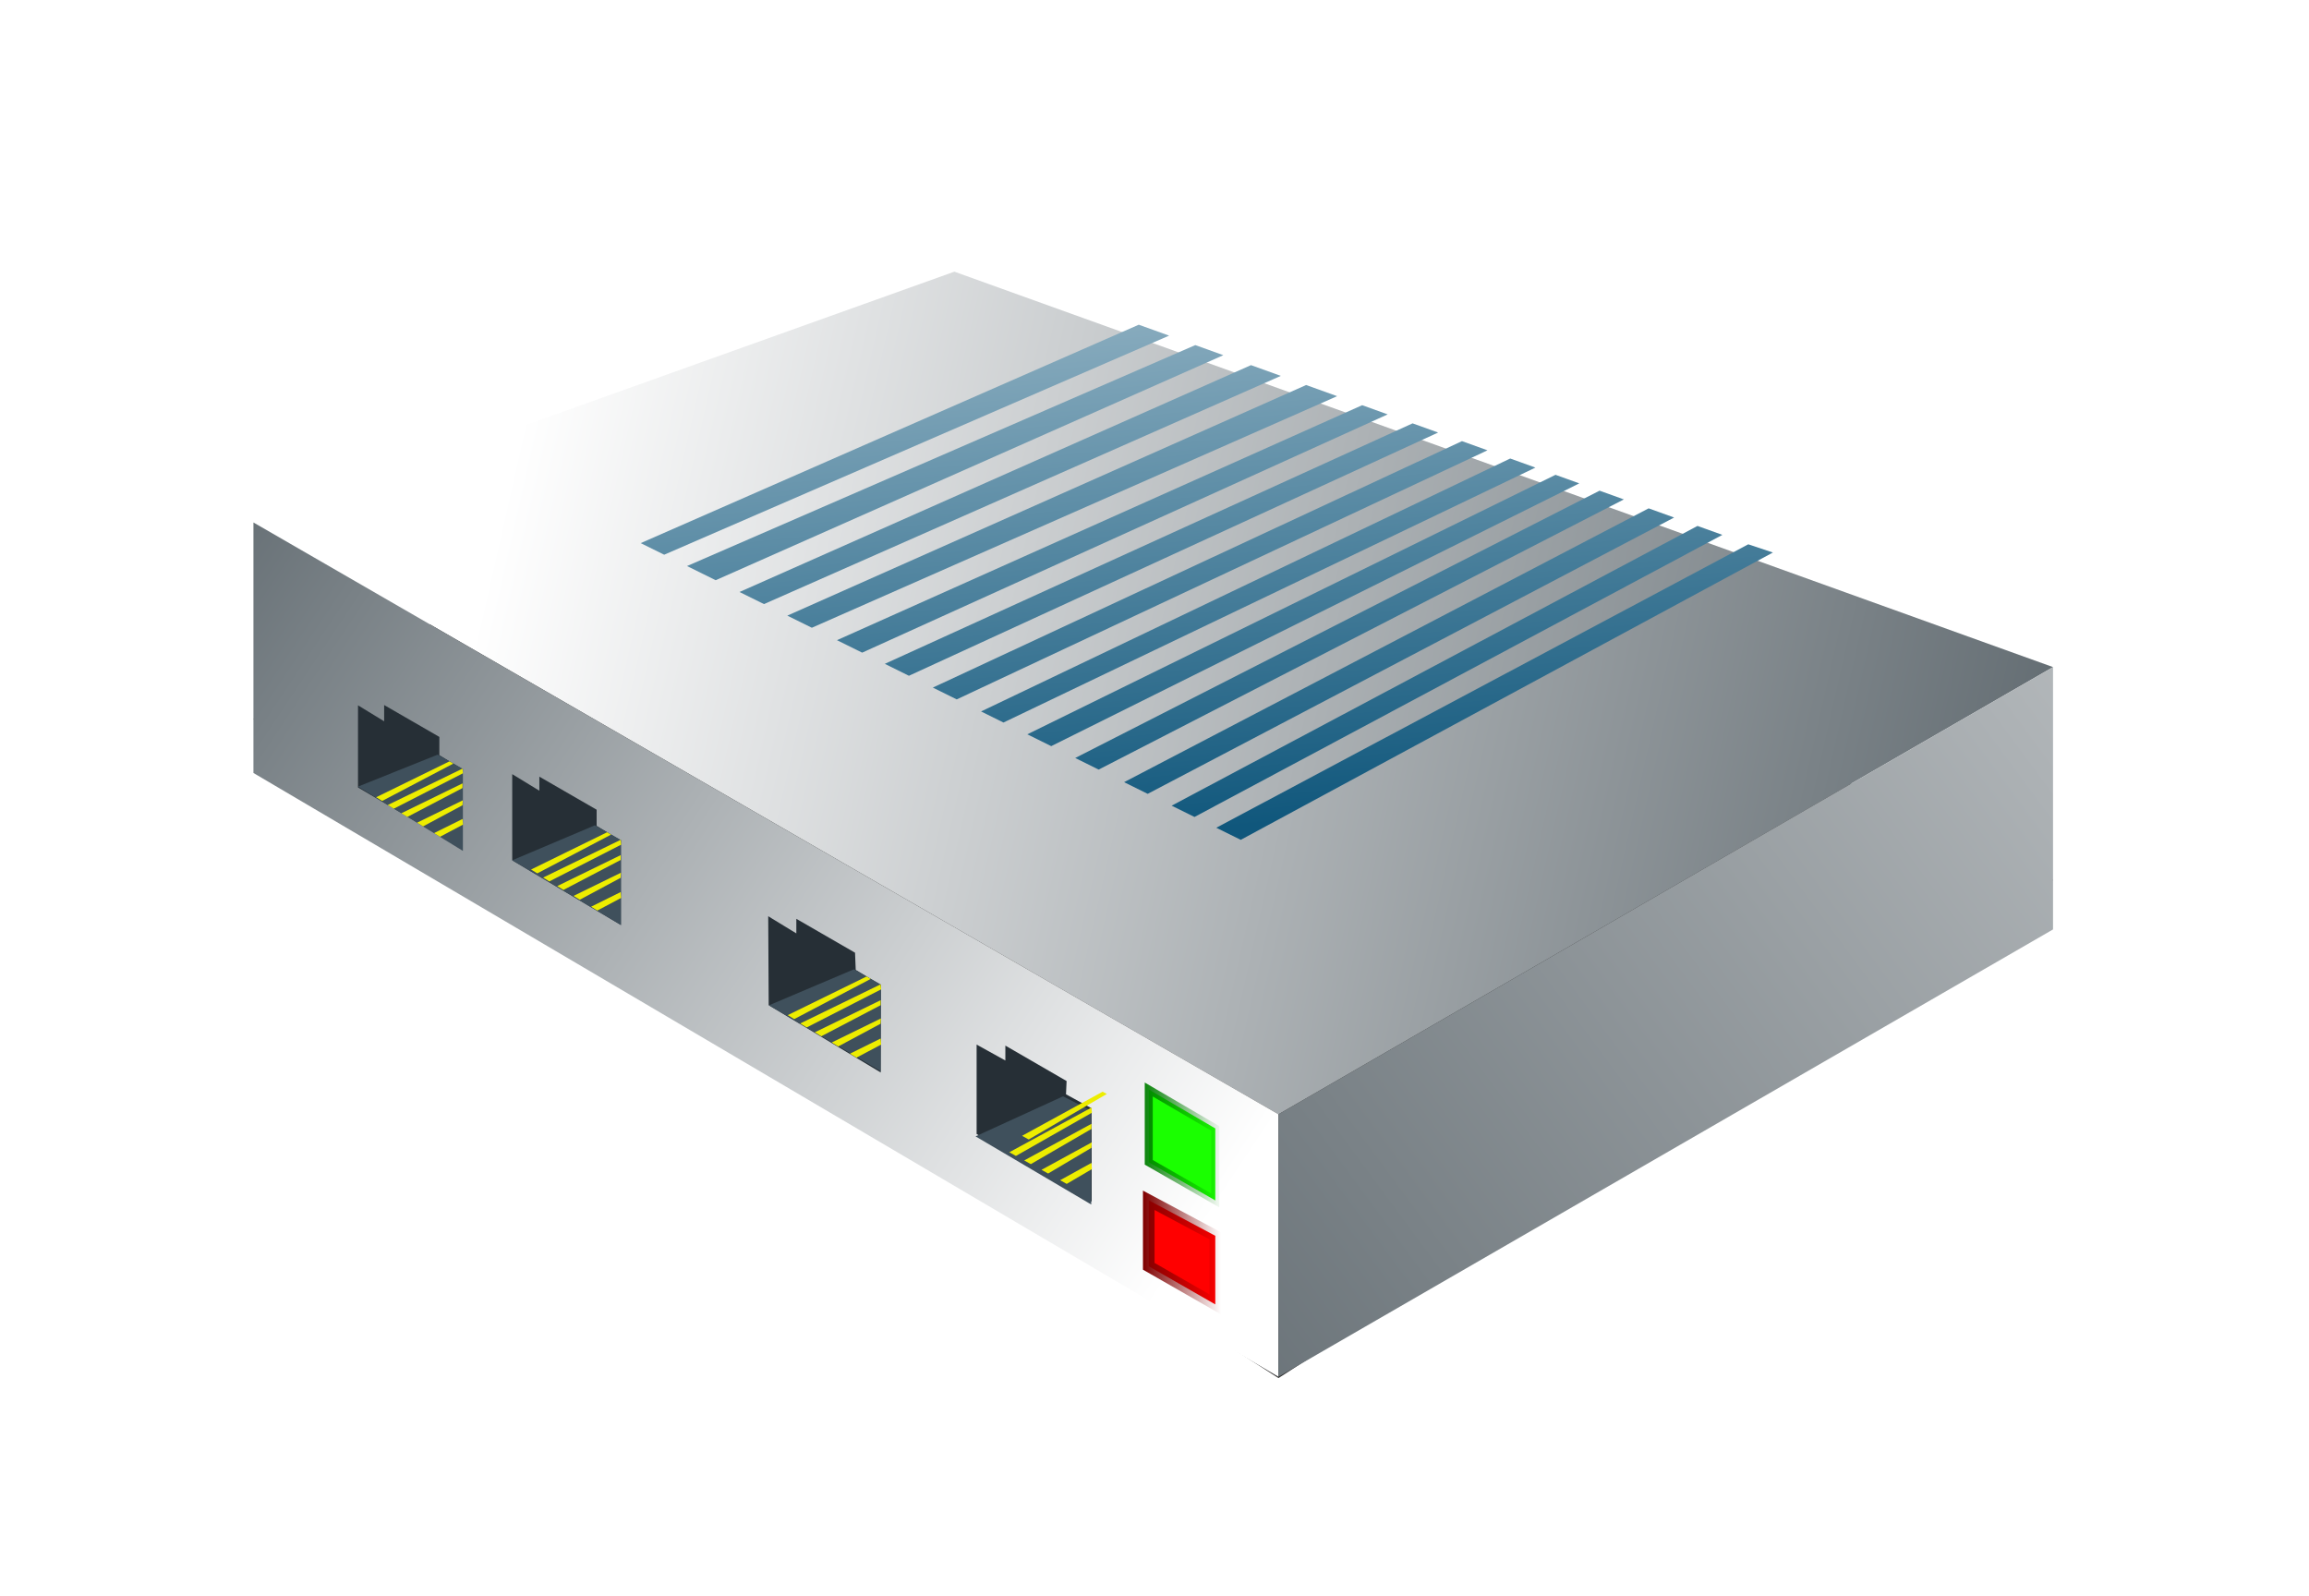 <?xml version="1.0" encoding="UTF-8" standalone="no"?>
<!-- Created with Inkscape (http://www.inkscape.org/) -->

<svg
   xmlns:dc="http://purl.org/dc/elements/1.1/"
   xmlns:cc="http://creativecommons.org/ns#"
   xmlns:rdf="http://www.w3.org/1999/02/22-rdf-syntax-ns#"
   xmlns:svg="http://www.w3.org/2000/svg"
   xmlns="http://www.w3.org/2000/svg"
   xmlns:xlink="http://www.w3.org/1999/xlink"
   xmlns:sodipodi="http://sodipodi.sourceforge.net/DTD/sodipodi-0.dtd"
   xmlns:inkscape="http://www.inkscape.org/namespaces/inkscape"
   width="128"
   height="88.467"
   id="svg2"
   version="1.1"
   inkscape:version="0.48.0 r9654"
   sodipodi:docname="New document 1">
  <defs
     id="defs4">
    <filter
       color-interpolation-filters="sRGB"
       inkscape:collect="always"
       id="filter5333-1-7-0-3-1"
       x="-0.142"
       width="1.284"
       y="-0.246"
       height="1.492">
      <feGaussianBlur
         inkscape:collect="always"
         stdDeviation="8.078"
         id="feGaussianBlur5335-2-2-2-9-7" />
    </filter>
    <linearGradient
       inkscape:collect="always"
       xlink:href="#linearGradient5801-0-4-1-0"
       id="linearGradient34043-2-5-4"
       gradientUnits="userSpaceOnUse"
       x1="158.865"
       y1="706.075"
       x2="319.517"
       y2="742.359"
       gradientTransform="matrix(0.774,0,0,0.774,256.039,2222.982)" />
    <linearGradient
       id="linearGradient5801-0-4-1-0">
      <stop
         id="stop5803-5-77-3-9"
         offset="0"
         style="stop-color:#ffffff;stop-opacity:1;" />
      <stop
         id="stop5805-98-0-6-4"
         offset="1"
         style="stop-color:#27343c;stop-opacity:1;" />
    </linearGradient>
    <linearGradient
       inkscape:collect="always"
       xlink:href="#linearGradient5801-0-4-1-0"
       id="linearGradient34040-1-2-8"
       gradientUnits="userSpaceOnUse"
       x1="173.615"
       y1="760.875"
       x2="65.997"
       y2="689.169"
       gradientTransform="matrix(0.774,0,0,0.774,281.439,2233.977)" />
    <linearGradient
       id="linearGradient125742">
      <stop
         id="stop125744"
         offset="0"
         style="stop-color:#ffffff;stop-opacity:1;" />
      <stop
         id="stop125746"
         offset="1"
         style="stop-color:#27343c;stop-opacity:1;" />
    </linearGradient>
    <linearGradient
       inkscape:collect="always"
       xlink:href="#linearGradient5801-0-4-1-0"
       id="linearGradient34036-7-88-8"
       gradientUnits="userSpaceOnUse"
       x1="319.229"
       y1="667.524"
       x2="118.961"
       y2="815.458"
       gradientTransform="matrix(0.774,0,0,0.774,281.439,2233.977)" />
    <linearGradient
       id="linearGradient125749">
      <stop
         id="stop125751"
         offset="0"
         style="stop-color:#ffffff;stop-opacity:1;" />
      <stop
         id="stop125753"
         offset="1"
         style="stop-color:#27343c;stop-opacity:1;" />
    </linearGradient>
    <linearGradient
       inkscape:collect="always"
       xlink:href="#linearGradient4449-4"
       id="linearGradient4455-2"
       x1="414.933"
       y1="2813.798"
       x2="419.81"
       y2="2813.798"
       gradientUnits="userSpaceOnUse" />
    <linearGradient
       inkscape:collect="always"
       id="linearGradient4449-4">
      <stop
         style="stop-color:#008000;stop-opacity:1;"
         offset="0"
         id="stop4451-5" />
      <stop
         style="stop-color:#008000;stop-opacity:0;"
         offset="1"
         id="stop4453-5" />
    </linearGradient>
    <linearGradient
       y2="2820.106"
       x2="419.651"
       y1="2820.106"
       x1="415.092"
       gradientUnits="userSpaceOnUse"
       id="linearGradient54300"
       xlink:href="#linearGradient4457-1"
       inkscape:collect="always" />
    <linearGradient
       inkscape:collect="always"
       id="linearGradient4457-1">
      <stop
         style="stop-color:#800000;stop-opacity:1;"
         offset="0"
         id="stop4459-7" />
      <stop
         style="stop-color:#800000;stop-opacity:0;"
         offset="1"
         id="stop4461-1" />
    </linearGradient>
    <linearGradient
       inkscape:collect="always"
       xlink:href="#linearGradient6520"
       id="linearGradient6526"
       gradientUnits="userSpaceOnUse"
       x1="-557.987"
       y1="7464.014"
       x2="-552.386"
       y2="7519.048" />
    <linearGradient
       id="linearGradient6520">
      <stop
         id="stop6522"
         offset="0"
         style="stop-color:#ffffff;stop-opacity:1;" />
      <stop
         id="stop6524"
         offset="1"
         style="stop-color:#10577c;stop-opacity:1;" />
    </linearGradient>
    <linearGradient
       y2="7519.048"
       x2="-552.386"
       y1="7464.014"
       x1="-557.987"
       gradientUnits="userSpaceOnUse"
       id="linearGradient7009"
       xlink:href="#linearGradient6520"
       inkscape:collect="always" />
    <linearGradient
       id="linearGradient125768">
      <stop
         id="stop125770"
         offset="0"
         style="stop-color:#ffffff;stop-opacity:1;" />
      <stop
         id="stop125772"
         offset="1"
         style="stop-color:#10577c;stop-opacity:1;" />
    </linearGradient>
    <linearGradient
       y2="7519.048"
       x2="-552.386"
       y1="7464.014"
       x1="-557.987"
       gradientUnits="userSpaceOnUse"
       id="linearGradient7011"
       xlink:href="#linearGradient6520"
       inkscape:collect="always" />
    <linearGradient
       id="linearGradient125775">
      <stop
         id="stop125777"
         offset="0"
         style="stop-color:#ffffff;stop-opacity:1;" />
      <stop
         id="stop125779"
         offset="1"
         style="stop-color:#10577c;stop-opacity:1;" />
    </linearGradient>
    <linearGradient
       y2="7519.048"
       x2="-552.386"
       y1="7464.014"
       x1="-557.987"
       gradientUnits="userSpaceOnUse"
       id="linearGradient7013"
       xlink:href="#linearGradient6520"
       inkscape:collect="always" />
    <linearGradient
       id="linearGradient125782">
      <stop
         id="stop125784"
         offset="0"
         style="stop-color:#ffffff;stop-opacity:1;" />
      <stop
         id="stop125786"
         offset="1"
         style="stop-color:#10577c;stop-opacity:1;" />
    </linearGradient>
    <linearGradient
       y2="7519.048"
       x2="-552.386"
       y1="7464.014"
       x1="-557.987"
       gradientUnits="userSpaceOnUse"
       id="linearGradient7015"
       xlink:href="#linearGradient6520"
       inkscape:collect="always" />
    <linearGradient
       id="linearGradient125789">
      <stop
         id="stop125791"
         offset="0"
         style="stop-color:#ffffff;stop-opacity:1;" />
      <stop
         id="stop125793"
         offset="1"
         style="stop-color:#10577c;stop-opacity:1;" />
    </linearGradient>
    <linearGradient
       y2="7519.048"
       x2="-552.386"
       y1="7464.014"
       x1="-557.987"
       gradientUnits="userSpaceOnUse"
       id="linearGradient7017"
       xlink:href="#linearGradient6520"
       inkscape:collect="always" />
    <linearGradient
       id="linearGradient125796">
      <stop
         id="stop125798"
         offset="0"
         style="stop-color:#ffffff;stop-opacity:1;" />
      <stop
         id="stop125800"
         offset="1"
         style="stop-color:#10577c;stop-opacity:1;" />
    </linearGradient>
    <linearGradient
       y2="7519.048"
       x2="-552.386"
       y1="7464.014"
       x1="-557.987"
       gradientUnits="userSpaceOnUse"
       id="linearGradient7019"
       xlink:href="#linearGradient6520"
       inkscape:collect="always" />
    <linearGradient
       id="linearGradient125803">
      <stop
         id="stop125805"
         offset="0"
         style="stop-color:#ffffff;stop-opacity:1;" />
      <stop
         id="stop125807"
         offset="1"
         style="stop-color:#10577c;stop-opacity:1;" />
    </linearGradient>
    <linearGradient
       y2="7519.048"
       x2="-552.386"
       y1="7464.014"
       x1="-557.987"
       gradientUnits="userSpaceOnUse"
       id="linearGradient7021"
       xlink:href="#linearGradient6520"
       inkscape:collect="always" />
    <linearGradient
       id="linearGradient125810">
      <stop
         id="stop125812"
         offset="0"
         style="stop-color:#ffffff;stop-opacity:1;" />
      <stop
         id="stop125814"
         offset="1"
         style="stop-color:#10577c;stop-opacity:1;" />
    </linearGradient>
    <linearGradient
       y2="7519.048"
       x2="-552.386"
       y1="7464.014"
       x1="-557.987"
       gradientUnits="userSpaceOnUse"
       id="linearGradient7023"
       xlink:href="#linearGradient6520"
       inkscape:collect="always" />
    <linearGradient
       id="linearGradient125817">
      <stop
         id="stop125819"
         offset="0"
         style="stop-color:#ffffff;stop-opacity:1;" />
      <stop
         id="stop125821"
         offset="1"
         style="stop-color:#10577c;stop-opacity:1;" />
    </linearGradient>
    <linearGradient
       y2="7519.048"
       x2="-552.386"
       y1="7464.014"
       x1="-557.987"
       gradientUnits="userSpaceOnUse"
       id="linearGradient7025"
       xlink:href="#linearGradient6520"
       inkscape:collect="always" />
    <linearGradient
       id="linearGradient125824">
      <stop
         id="stop125826"
         offset="0"
         style="stop-color:#ffffff;stop-opacity:1;" />
      <stop
         id="stop125828"
         offset="1"
         style="stop-color:#10577c;stop-opacity:1;" />
    </linearGradient>
    <linearGradient
       y2="7519.048"
       x2="-552.386"
       y1="7464.014"
       x1="-557.987"
       gradientUnits="userSpaceOnUse"
       id="linearGradient7027"
       xlink:href="#linearGradient6520"
       inkscape:collect="always" />
    <linearGradient
       id="linearGradient125831">
      <stop
         id="stop125833"
         offset="0"
         style="stop-color:#ffffff;stop-opacity:1;" />
      <stop
         id="stop125835"
         offset="1"
         style="stop-color:#10577c;stop-opacity:1;" />
    </linearGradient>
    <linearGradient
       y2="7519.048"
       x2="-552.386"
       y1="7464.014"
       x1="-557.987"
       gradientUnits="userSpaceOnUse"
       id="linearGradient7029"
       xlink:href="#linearGradient6520"
       inkscape:collect="always" />
    <linearGradient
       id="linearGradient125838">
      <stop
         id="stop125840"
         offset="0"
         style="stop-color:#ffffff;stop-opacity:1;" />
      <stop
         id="stop125842"
         offset="1"
         style="stop-color:#10577c;stop-opacity:1;" />
    </linearGradient>
    <linearGradient
       y2="7519.048"
       x2="-552.386"
       y1="7464.014"
       x1="-557.987"
       gradientUnits="userSpaceOnUse"
       id="linearGradient7031"
       xlink:href="#linearGradient6520"
       inkscape:collect="always" />
    <linearGradient
       id="linearGradient125845">
      <stop
         id="stop125847"
         offset="0"
         style="stop-color:#ffffff;stop-opacity:1;" />
      <stop
         id="stop125849"
         offset="1"
         style="stop-color:#10577c;stop-opacity:1;" />
    </linearGradient>
    <linearGradient
       y2="7519.048"
       x2="-552.386"
       y1="7464.014"
       x1="-557.987"
       gradientUnits="userSpaceOnUse"
       id="linearGradient7033"
       xlink:href="#linearGradient6520"
       inkscape:collect="always" />
    <linearGradient
       id="linearGradient125852">
      <stop
         id="stop125854"
         offset="0"
         style="stop-color:#ffffff;stop-opacity:1;" />
      <stop
         id="stop125856"
         offset="1"
         style="stop-color:#10577c;stop-opacity:1;" />
    </linearGradient>
  </defs>
  <sodipodi:namedview
     id="base"
     pagecolor="#ffffff"
     bordercolor="#666666"
     borderopacity="1.0"
     inkscape:pageopacity="0.0"
     inkscape:pageshadow="2"
     inkscape:zoom="0.35"
     inkscape:cx="-69.57141"
     inkscape:cy="101.37627"
     inkscape:document-units="px"
     inkscape:current-layer="layer1"
     showgrid="false"
     fit-margin-top="0"
     fit-margin-left="0"
     fit-margin-right="0"
     fit-margin-bottom="0"
     inkscape:window-width="471"
     inkscape:window-height="431"
     inkscape:window-x="22"
     inkscape:window-y="29"
     inkscape:window-maximized="0" />
  <g
     inkscape:label="Layer 1"
     inkscape:groupmode="layer"
     id="layer1"
     transform="translate(-444.571,-545.272)">
    <g
       style="display:inline"
       transform="matrix(1.027,0,0,1.027,1046.532,-7220.069)"
       id="g5698"
       inkscape:export-filename="C:\Documents and Settings\Elvis Čauss\Desktop\Zabbix Frontend\Default map icons\Large\Hub.png"
       inkscape:export-xdpi="90"
       inkscape:export-ydpi="90">
      <g
         id="g6528">
        <g
           style="display:inline"
           transform="matrix(0.919,0,0,0.919,-905.883,5037.049)"
           id="g4863-1">
          <path
             sodipodi:nodetypes="ccccc"
             inkscape:connector-curvature="0"
             d="m 190.213,691.029 84.304,36.125 -58.778,33.935 -77.784,-44.909 z"
             style="fill:#333333;fill-opacity:1;fill-rule:nonzero;stroke:none;filter:url(#filter5333-1-7-0-3-1)"
             id="path5323-3-6-7-9-5"
             transform="matrix(0.774,0,0,0.862,256.039,2171.498)" />
          <path
             id="rect3607-2-2-8-8-2"
             style="fill:url(#linearGradient34043-2-5-4);fill-opacity:1;fill-rule:nonzero;stroke:none"
             d="m 403.985,2762.572 64.53,23.225 -45.494,26.266 -60.204,-34.759 z"
             inkscape:connector-curvature="0"
             sodipodi:nodetypes="ccccc" />
          <path
             id="rect3628-2-7-5-1-7"
             style="fill:url(#linearGradient34040-1-2-8);fill-opacity:1;fill-rule:nonzero;stroke:none"
             d="m 362.816,2777.303 60.204,34.759 2e-5,15.417 -60.204,-35.463 z"
             inkscape:connector-curvature="0"
             sodipodi:nodetypes="ccccc" />
          <path
             id="rect3636-9-1-1-3-6"
             style="fill:url(#linearGradient34036-7-88-8);fill-opacity:1;fill-rule:nonzero;stroke:none"
             d="m 423.021,2812.062 45.494,-26.266 0,15.41 -45.494,26.273 z"
             inkscape:connector-curvature="0"
             sodipodi:nodetypes="ccccc" />
          <path
             id="rect3607-1-9-8-0-0-1"
             style="fill:#1aff00;fill-opacity:1;fill-rule:nonzero;stroke:url(#linearGradient4455-2);stroke-width:0.47;stroke-miterlimit:4;stroke-dasharray:none"
             d="m 415.403,2810.608 3.907,2.286 0,4.228 -3.907,-2.238 z"
             inkscape:connector-curvature="0"
             sodipodi:nodetypes="ccccc" />
          <g
             id="g34130-8-2-4"
             transform="matrix(1,-0.057,0,1,0,23.143)">
            <path
               id="rect34046-8-5-2"
               transform="translate(65.292,14.178)"
               d="m 340,2793.75 0,5.25 6.76,4.359 -0.01,-5.484 -1.5,-0.906 0.035,-0.777 -3.597,-2.286 0,0.875 z"
               style="fill:#262f36;fill-opacity:1;fill-rule:nonzero;stroke:none"
               inkscape:connector-curvature="0"
               sodipodi:nodetypes="ccccccccc" />
            <path
               sodipodi:nodetypes="ccccc"
               inkscape:connector-curvature="0"
               d="m 481.088,2560.129 1.911,-0.078 0.031,5.513 -7.966,-0.232 z"
               style="fill:#3f505c;fill-opacity:1;fill-rule:nonzero;stroke:none"
               transform="matrix(0.853,0.522,0,1,0,0)"
               id="rect34056-44-6-3" />
            <path
               sodipodi:nodetypes="ccccc"
               inkscape:connector-curvature="0"
               d="m -754.603,2741.094 5.263,-0.229 0.168,0.233 -5.171,0.37 z"
               style="fill:#eded00;fill-opacity:1;fill-rule:nonzero;stroke:none"
               transform="matrix(0.916,-0.401,0.401,0.916,0,0)"
               id="rect34063-3-0-2" />
            <path
               id="path34067-3-7-2"
               style="fill:#eded00;fill-opacity:1;fill-rule:nonzero;stroke:none"
               d="m 407.213,2814.361 4.824,-2.349 0.028,0.302 -4.465,2.285 z"
               inkscape:connector-curvature="0"
               sodipodi:nodetypes="ccccc" />
            <path
               sodipodi:nodetypes="ccccc"
               inkscape:connector-curvature="0"
               d="m 408.088,2814.892 3.949,-1.927 -0.003,0.302 -3.559,1.864 z"
               style="fill:#eded00;fill-opacity:1;fill-rule:nonzero;stroke:none"
               id="path34069-5-20-1" />
            <path
               id="path34071-2-9-6"
               style="fill:#eded00;fill-opacity:1;fill-rule:nonzero;stroke:none"
               d="m 409.104,2815.501 2.949,-1.443 -0.018,0.318 -2.543,1.364 z"
               inkscape:connector-curvature="0"
               sodipodi:nodetypes="ccccc" />
            <path
               sodipodi:nodetypes="ccccc"
               inkscape:connector-curvature="0"
               d="m 410.197,2816.173 1.84,-0.911 0.028,0.364 -1.481,0.785 z"
               style="fill:#eded00;fill-opacity:1;fill-rule:nonzero;stroke:none"
               id="path34073-20-5-8" />
          </g>
          <g
             id="g34121-5-4-5"
             transform="matrix(1.033,0,0,1.033,-13.272,-93.299)">
            <path
               inkscape:connector-curvature="0"
               style="fill:#262f36;fill-opacity:1;fill-rule:nonzero;stroke:none"
               d="m 393.343,2801.287 0.027,5.058 6.371,3.827 0,-4.976 -1.422,-0.859 -0.039,-0.976 -3.338,-1.927 0,0.829 z"
               id="path34075-0-3-7"
               sodipodi:nodetypes="ccccccccc" />
            <path
               id="path34077-4-25-6"
               style="fill:#3f505c;fill-opacity:1;fill-rule:nonzero;stroke:none"
               d="m 398.214,2804.305 1.545,0.871 -0.029,4.915 -6.346,-3.738 z"
               inkscape:connector-curvature="0"
               sodipodi:nodetypes="ccccc" />
            <path
               id="path34079-32-6-1"
               style="fill:#eded00;fill-opacity:1;fill-rule:nonzero;stroke:none"
               d="m 394.454,2806.91 4.483,-2.197 0.234,0.138 -4.351,2.285 z"
               inkscape:connector-curvature="0"
               sodipodi:nodetypes="ccccc" />
            <path
               sodipodi:nodetypes="ccccc"
               inkscape:connector-curvature="0"
               d="m 395.164,2807.384 4.572,-2.226 0.027,0.286 -4.232,2.166 z"
               style="fill:#eded00;fill-opacity:1;fill-rule:nonzero;stroke:none"
               id="path34081-6-0-8" />
            <path
               id="path34083-8-8-9"
               style="fill:#eded00;fill-opacity:1;fill-rule:nonzero;stroke:none"
               d="m 395.994,2807.887 3.743,-1.827 -0.003,0.286 -3.373,1.766 z"
               inkscape:connector-curvature="0"
               sodipodi:nodetypes="ccccc" />
            <path
               sodipodi:nodetypes="ccccc"
               inkscape:connector-curvature="0"
               d="m 396.956,2808.465 2.795,-1.367 -0.018,0.301 -2.41,1.292 z"
               style="fill:#eded00;fill-opacity:1;fill-rule:nonzero;stroke:none"
               id="path34085-8-8-2" />
            <path
               id="path34087-1-1-7"
               style="fill:#eded00;fill-opacity:1;fill-rule:nonzero;stroke:none"
               d="m 397.993,2809.102 1.744,-0.864 0.027,0.345 -1.403,0.745 z"
               inkscape:connector-curvature="0"
               sodipodi:nodetypes="ccccc" />
          </g>
          <g
             id="g34139-5-5-9"
             transform="matrix(1.073,0,0,1.073,-28.436,-204.238)">
            <path
               id="path34089-6-7-5"
               d="m 378.799,2792.472 0,4.717 5.941,3.534 0,-4.621 -1.32,-0.798 0,-0.885 -3.136,-1.81 0,0.77 z"
               style="fill:#262f36;fill-opacity:1;fill-rule:nonzero;stroke:none"
               inkscape:connector-curvature="0"
               sodipodi:nodetypes="ccccccccc" />
            <path
               sodipodi:nodetypes="ccccc"
               inkscape:connector-curvature="0"
               d="m 383.323,2795.274 1.435,0.809 0,4.657 -5.958,-3.552 z"
               style="fill:#3f505c;fill-opacity:1;fill-rule:nonzero;stroke:none"
               id="path34091-2-5-4" />
            <path
               sodipodi:nodetypes="ccccc"
               inkscape:connector-curvature="0"
               d="m 379.83,2797.694 4.163,-2.04 0.218,0.128 -4.04,2.122 z"
               style="fill:#eded00;fill-opacity:1;fill-rule:nonzero;stroke:none"
               id="path34093-3-7-3" />
            <path
               id="path34095-8-9-1"
               style="fill:#eded00;fill-opacity:1;fill-rule:nonzero;stroke:none"
               d="m 380.49,2798.134 4.246,-2.067 0.025,0.266 -3.93,2.011 z"
               inkscape:connector-curvature="0"
               sodipodi:nodetypes="ccccc" />
            <path
               sodipodi:nodetypes="ccccc"
               inkscape:connector-curvature="0"
               d="m 381.261,2798.601 3.476,-1.696 -0.003,0.266 -3.132,1.64 z"
               style="fill:#eded00;fill-opacity:1;fill-rule:nonzero;stroke:none"
               id="path34097-9-2-2" />
            <path
               id="path34099-1-3-3"
               style="fill:#eded00;fill-opacity:1;fill-rule:nonzero;stroke:none"
               d="m 382.154,2799.138 2.596,-1.27 -0.016,0.28 -2.238,1.2 z"
               inkscape:connector-curvature="0"
               sodipodi:nodetypes="ccccc" />
            <path
               sodipodi:nodetypes="ccccc"
               inkscape:connector-curvature="0"
               d="m 383.117,2799.729 1.619,-0.802 0.025,0.321 -1.303,0.691 z"
               style="fill:#eded00;fill-opacity:1;fill-rule:nonzero;stroke:none"
               id="path34101-1-7-3" />
          </g>
          <path
             inkscape:connector-curvature="0"
             style="fill:#262f36;fill-opacity:1;fill-rule:nonzero;stroke:none"
             d="m 369.174,2786.798 0,4.552 5.796,3.414 0,-4.424 -1.288,-0.778 0,-1.013 -3.059,-1.766 0,0.901 z"
             id="path34103-68-2-4"
             sodipodi:nodetypes="ccccccccc"
             transform="matrix(1.06,0,0,1.06,-22.367,-165.964)" />
          <path
             id="path34105-1-7-1"
             style="fill:#3f505c;fill-opacity:1;fill-rule:nonzero;stroke:none"
             d="m 373.587,2789.533 1.4,0.789 0,4.543 -5.813,-3.563 z"
             inkscape:connector-curvature="0"
             sodipodi:nodetypes="ccccc"
             transform="matrix(1.06,0,0,1.06,-22.367,-165.964)" />
          <path
             id="path34107-8-9-1"
             style="fill:#eded00;fill-opacity:1;fill-rule:nonzero;stroke:none"
             d="m 370.18,2791.893 4.062,-1.99 0.212,0.125 -3.942,2.07 z"
             inkscape:connector-curvature="0"
             sodipodi:nodetypes="ccccc"
             transform="matrix(1.06,0,0,1.06,-22.367,-165.964)" />
          <path
             sodipodi:nodetypes="ccccc"
             inkscape:connector-curvature="0"
             d="m 370.824,2792.322 4.142,-2.017 0.024,0.259 -3.834,1.963 z"
             style="fill:#eded00;fill-opacity:1;fill-rule:nonzero;stroke:none"
             id="path34109-7-36-3"
             transform="matrix(1.06,0,0,1.06,-22.367,-165.964)" />
          <path
             id="path34111-19-3-8"
             style="fill:#eded00;fill-opacity:1;fill-rule:nonzero;stroke:none"
             d="m 371.576,2792.779 3.391,-1.655 -0.003,0.259 -3.056,1.6 z"
             inkscape:connector-curvature="0"
             sodipodi:nodetypes="ccccc"
             transform="matrix(1.06,0,0,1.06,-22.367,-165.964)" />
          <path
             sodipodi:nodetypes="ccccc"
             inkscape:connector-curvature="0"
             d="m 372.448,2793.302 2.532,-1.239 -0.016,0.273 -2.184,1.171 z"
             style="fill:#eded00;fill-opacity:1;fill-rule:nonzero;stroke:none"
             id="path34113-9-8-7"
             transform="matrix(1.06,0,0,1.06,-22.367,-165.964)" />
          <path
             id="path34115-2-1-4"
             style="fill:#eded00;fill-opacity:1;fill-rule:nonzero;stroke:none"
             d="m 373.387,2793.879 1.58,-0.783 0.024,0.313 -1.271,0.674 z"
             inkscape:connector-curvature="0"
             sodipodi:nodetypes="ccccc"
             transform="matrix(1.06,0,0,1.06,-22.367,-165.964)" />
          <path
             sodipodi:nodetypes="ccccc"
             inkscape:connector-curvature="0"
             d="m 415.403,2817.114 3.907,2.086 0,4.029 -3.907,-2.238 z"
             style="fill:#ff0000;fill-opacity:1;fill-rule:nonzero;stroke:url(#linearGradient54300);stroke-width:0.682;stroke-miterlimit:4;stroke-dasharray:none"
             id="path34159-0-0-2" />
        </g>
        <g
           id="g5647"
           transform="translate(43.887,85.632)"
           style="fill:url(#linearGradient6526);fill-opacity:1">
          <path
             sodipodi:nodetypes="ccccc"
             inkscape:connector-curvature="0"
             d="m -564.369,7520.237 28.715,-15.3 1.328,0.444 -28.723,15.508 z"
             style="fill:url(#linearGradient7009);fill-opacity:1;fill-rule:nonzero;stroke:none;display:inline"
             id="rect3648-1-2-5-3-6" />
          <path
             id="path3656-7-5-7-4-0"
             style="fill:url(#linearGradient7011);fill-opacity:1;fill-rule:nonzero;stroke:none;display:inline"
             d="m -566.779,7519.045 28.384,-15.1 1.342,0.483 -28.493,15.226 z"
             inkscape:connector-curvature="0"
             sodipodi:nodetypes="ccccc" />
          <path
             sodipodi:nodetypes="ccccc"
             inkscape:connector-curvature="0"
             d="m -569.346,7517.776 28.314,-14.78 1.375,0.495 -28.415,14.915 z"
             style="fill:url(#linearGradient7013);fill-opacity:1;fill-rule:nonzero;stroke:none;display:inline"
             id="path3658-5-8-4-1-6" />
          <path
             id="path3660-0-5-3-1-6"
             style="fill:url(#linearGradient7015);fill-opacity:1;fill-rule:nonzero;stroke:none;display:inline"
             d="m -571.984,7516.471 28.303,-14.429 1.311,0.472 -28.349,14.583 z"
             inkscape:connector-curvature="0"
             sodipodi:nodetypes="ccccc" />
          <path
             sodipodi:nodetypes="ccccc"
             inkscape:connector-curvature="0"
             d="m -574.57,7515.193 28.511,-14.007 1.282,0.462 -28.503,14.183 z"
             style="fill:url(#linearGradient7017);fill-opacity:1;fill-rule:nonzero;stroke:none;display:inline"
             id="path3662-9-8-7-3-1" />
          <path
             id="path3664-9-4-2-8-8"
             style="fill:url(#linearGradient7019);fill-opacity:1;fill-rule:nonzero;stroke:none;display:inline"
             d="m -577.066,7513.959 28.562,-13.653 1.36,0.49 -28.713,13.761 z"
             inkscape:connector-curvature="0"
             sodipodi:nodetypes="ccccc" />
          <path
             id="path3666-8-6-9-7-4"
             style="fill:url(#linearGradient7021);fill-opacity:1;fill-rule:nonzero;stroke:none;display:inline"
             d="m -579.67,7512.671 28.562,-13.303 1.376,0.495 -28.649,13.445 z"
             inkscape:connector-curvature="0"
             sodipodi:nodetypes="ccccc" />
          <path
             sodipodi:nodetypes="ccccc"
             inkscape:connector-curvature="0"
             d="m -582.262,7511.389 28.488,-12.981 1.378,0.496 -28.565,13.129 z"
             style="fill:url(#linearGradient7023);fill-opacity:1;fill-rule:nonzero;stroke:none;display:inline"
             id="path3668-9-8-2-4-9" />
          <path
             id="path3670-8-5-2-2-6"
             style="fill:url(#linearGradient7025);fill-opacity:1;fill-rule:nonzero;stroke:none;display:inline"
             d="m -584.845,7510.112 28.35,-12.684 1.376,0.496 -28.366,12.861 z"
             inkscape:connector-curvature="0"
             sodipodi:nodetypes="ccccc" />
          <path
             sodipodi:nodetypes="ccccc"
             inkscape:connector-curvature="0"
             d="m -587.525,7508.787 28.006,-12.448 1.672,0.602 -28.354,12.5 z"
             style="fill:url(#linearGradient7027);fill-opacity:1;fill-rule:nonzero;stroke:none;display:inline"
             id="path3672-0-8-5-7-3" />
          <path
             id="path3674-1-5-2-7-7"
             style="fill:url(#linearGradient7029);fill-opacity:1;fill-rule:nonzero;stroke:none;display:inline"
             d="m -590.105,7507.511 27.608,-12.245 1.61,0.58 -27.897,12.318 z"
             inkscape:connector-curvature="0"
             sodipodi:nodetypes="ccccc" />
          <path
             sodipodi:nodetypes="ccccc"
             inkscape:connector-curvature="0"
             d="m -592.938,7506.11 27.436,-11.926 1.512,0.545 -27.402,12.146 z"
             style="fill:url(#linearGradient7031);fill-opacity:1;fill-rule:nonzero;stroke:none;display:inline"
             id="path3676-8-9-50-9-8" />
          <path
             id="path3678-0-7-4-3-8"
             style="fill:url(#linearGradient7033);fill-opacity:1;fill-rule:nonzero;stroke:none;display:inline"
             d="m -595.439,7504.873 26.884,-11.789 1.639,0.59 -27.255,11.825 z"
             inkscape:connector-curvature="0"
             sodipodi:nodetypes="ccccc" />
        </g>
      </g>
    </g>
  </g>
</svg>
